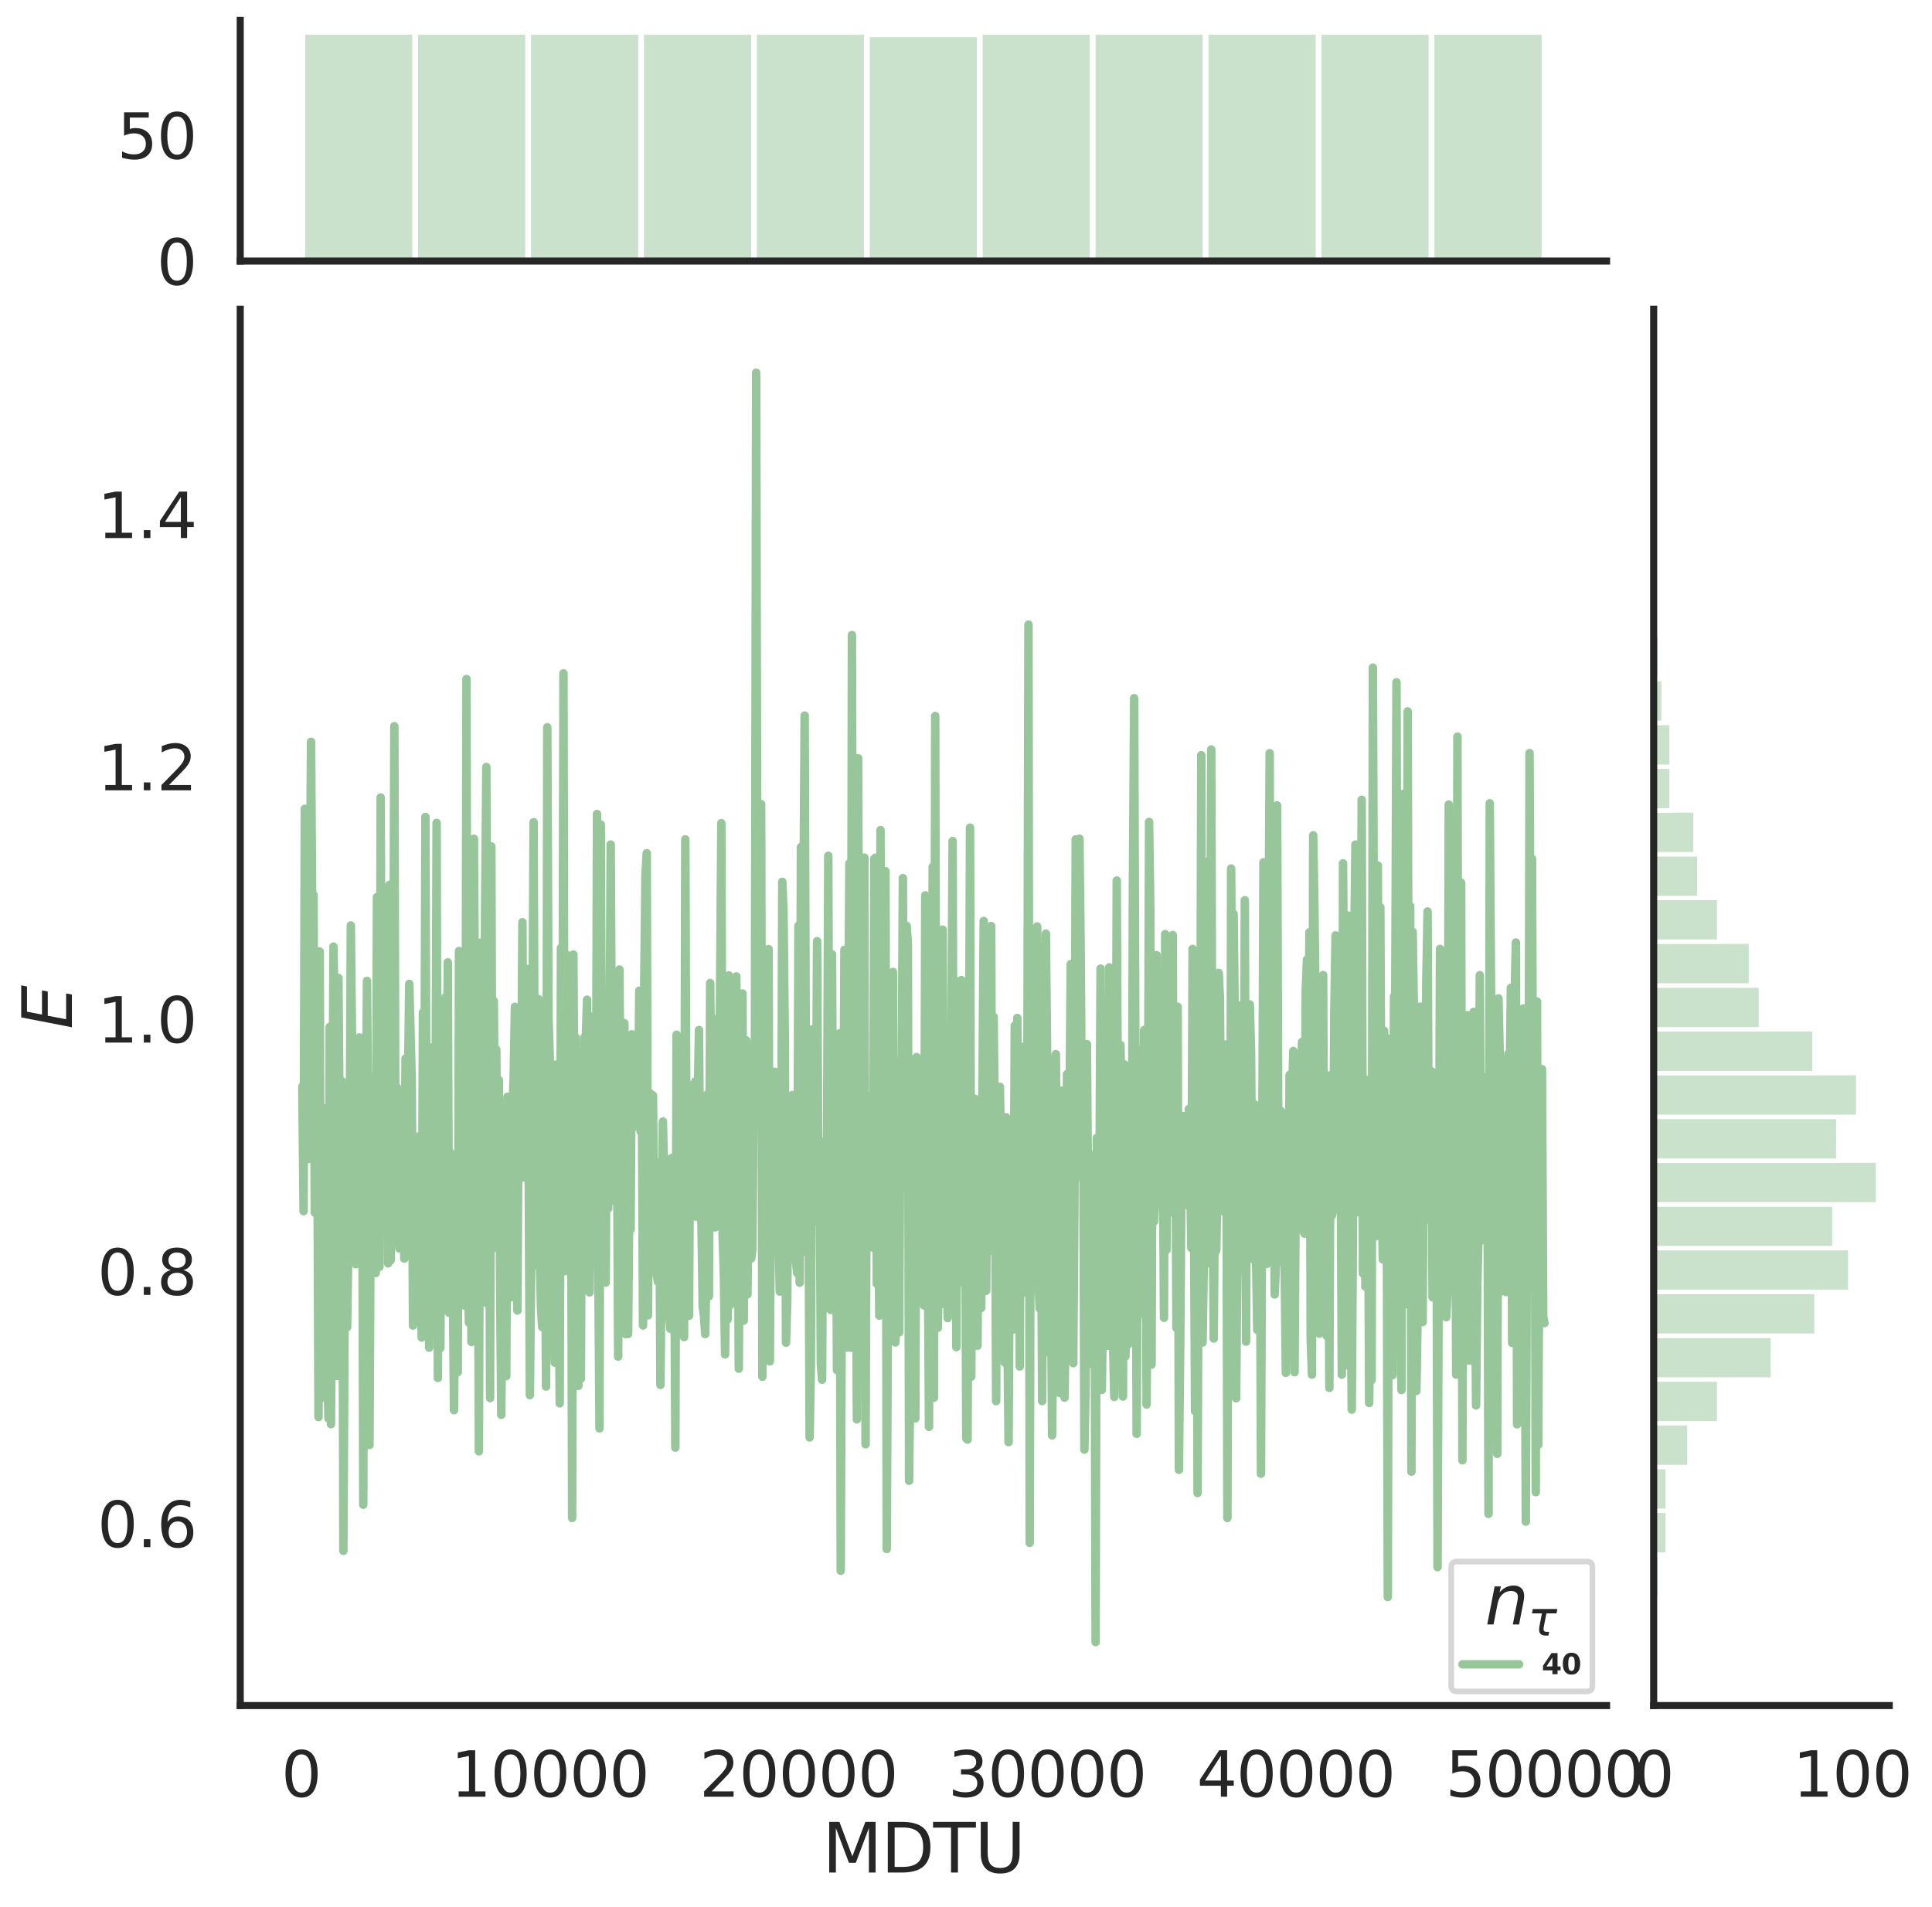 <?xml version="1.0" encoding="utf-8" standalone="no"?>
<!DOCTYPE svg PUBLIC "-//W3C//DTD SVG 1.1//EN"
  "http://www.w3.org/Graphics/SVG/1.1/DTD/svg11.dtd">
<svg height="674.159pt" version="1.1" viewBox="0 0 682.892 674.159" width="682.892pt" xmlns="http://www.w3.org/2000/svg" xmlns:xlink="http://www.w3.org/1999/xlink">
 <defs>
  <style type="text/css">*{stroke-linecap:butt;stroke-linejoin:round;}</style>
 </defs>
 <g id="figure_1">
  <g id="patch_1">
   <path d="M 0 674.159 
L 682.892 674.159 
L 682.892 0 
L 0 0 
z
" style="fill:#ffffff;"/>
  </g>
  <g id="axes_1">
   <g id="patch_2">
    <path d="M 84.914 602.94 
L 567.864 602.94 
L 567.864 109.327 
L 84.914 109.327 
z
" style="fill:none;"/>
   </g>
   <g id="matplotlib.axis_1">
    <g id="xtick_1">
     <g id="text_1">
      <!-- 0 -->
      <g style="fill:#262626;" transform="translate(99.428 635.157)scale(0.22 -0.22)">
       <defs>
        <path d="M 2034 4250 
Q 1547 4250 1301 3770 
Q 1056 3291 1056 2328 
Q 1056 1369 1301 889 
Q 1547 409 2034 409 
Q 2525 409 2770 889 
Q 3016 1369 3016 2328 
Q 3016 3291 2770 3770 
Q 2525 4250 2034 4250 
z
M 2034 4750 
Q 2819 4750 3233 4129 
Q 3647 3509 3647 2328 
Q 3647 1150 3233 529 
Q 2819 -91 2034 -91 
Q 1250 -91 836 529 
Q 422 1150 422 2328 
Q 422 3509 836 4129 
Q 1250 4750 2034 4750 
z
" id="DejaVuSans-30" transform="scale(0.016)"/>
       </defs>
       <use xlink:href="#DejaVuSans-30"/>
      </g>
     </g>
    </g>
    <g id="xtick_2">
     <g id="text_2">
      <!-- 10000 -->
      <g style="fill:#262626;" transform="translate(159.33 635.157)scale(0.22 -0.22)">
       <defs>
        <path d="M 794 531 
L 1825 531 
L 1825 4091 
L 703 3866 
L 703 4441 
L 1819 4666 
L 2450 4666 
L 2450 531 
L 3481 531 
L 3481 0 
L 794 0 
L 794 531 
z
" id="DejaVuSans-31" transform="scale(0.016)"/>
       </defs>
       <use xlink:href="#DejaVuSans-31"/>
       <use x="63.623" xlink:href="#DejaVuSans-30"/>
       <use x="127.246" xlink:href="#DejaVuSans-30"/>
       <use x="190.869" xlink:href="#DejaVuSans-30"/>
       <use x="254.492" xlink:href="#DejaVuSans-30"/>
      </g>
     </g>
    </g>
    <g id="xtick_3">
     <g id="text_3">
      <!-- 20000 -->
      <g style="fill:#262626;" transform="translate(247.227 635.157)scale(0.22 -0.22)">
       <defs>
        <path d="M 1228 531 
L 3431 531 
L 3431 0 
L 469 0 
L 469 531 
Q 828 903 1448 1529 
Q 2069 2156 2228 2338 
Q 2531 2678 2651 2914 
Q 2772 3150 2772 3378 
Q 2772 3750 2511 3984 
Q 2250 4219 1831 4219 
Q 1534 4219 1204 4116 
Q 875 4013 500 3803 
L 500 4441 
Q 881 4594 1212 4672 
Q 1544 4750 1819 4750 
Q 2544 4750 2975 4387 
Q 3406 4025 3406 3419 
Q 3406 3131 3298 2873 
Q 3191 2616 2906 2266 
Q 2828 2175 2409 1742 
Q 1991 1309 1228 531 
z
" id="DejaVuSans-32" transform="scale(0.016)"/>
       </defs>
       <use xlink:href="#DejaVuSans-32"/>
       <use x="63.623" xlink:href="#DejaVuSans-30"/>
       <use x="127.246" xlink:href="#DejaVuSans-30"/>
       <use x="190.869" xlink:href="#DejaVuSans-30"/>
       <use x="254.492" xlink:href="#DejaVuSans-30"/>
      </g>
     </g>
    </g>
    <g id="xtick_4">
     <g id="text_4">
      <!-- 30000 -->
      <g style="fill:#262626;" transform="translate(335.124 635.157)scale(0.22 -0.22)">
       <defs>
        <path d="M 2597 2516 
Q 3050 2419 3304 2112 
Q 3559 1806 3559 1356 
Q 3559 666 3084 287 
Q 2609 -91 1734 -91 
Q 1441 -91 1130 -33 
Q 819 25 488 141 
L 488 750 
Q 750 597 1062 519 
Q 1375 441 1716 441 
Q 2309 441 2620 675 
Q 2931 909 2931 1356 
Q 2931 1769 2642 2001 
Q 2353 2234 1838 2234 
L 1294 2234 
L 1294 2753 
L 1863 2753 
Q 2328 2753 2575 2939 
Q 2822 3125 2822 3475 
Q 2822 3834 2567 4026 
Q 2313 4219 1838 4219 
Q 1578 4219 1281 4162 
Q 984 4106 628 3988 
L 628 4550 
Q 988 4650 1302 4700 
Q 1616 4750 1894 4750 
Q 2613 4750 3031 4423 
Q 3450 4097 3450 3541 
Q 3450 3153 3228 2886 
Q 3006 2619 2597 2516 
z
" id="DejaVuSans-33" transform="scale(0.016)"/>
       </defs>
       <use xlink:href="#DejaVuSans-33"/>
       <use x="63.623" xlink:href="#DejaVuSans-30"/>
       <use x="127.246" xlink:href="#DejaVuSans-30"/>
       <use x="190.869" xlink:href="#DejaVuSans-30"/>
       <use x="254.492" xlink:href="#DejaVuSans-30"/>
      </g>
     </g>
    </g>
    <g id="xtick_5">
     <g id="text_5">
      <!-- 40000 -->
      <g style="fill:#262626;" transform="translate(423.021 635.157)scale(0.22 -0.22)">
       <defs>
        <path d="M 2419 4116 
L 825 1625 
L 2419 1625 
L 2419 4116 
z
M 2253 4666 
L 3047 4666 
L 3047 1625 
L 3713 1625 
L 3713 1100 
L 3047 1100 
L 3047 0 
L 2419 0 
L 2419 1100 
L 313 1100 
L 313 1709 
L 2253 4666 
z
" id="DejaVuSans-34" transform="scale(0.016)"/>
       </defs>
       <use xlink:href="#DejaVuSans-34"/>
       <use x="63.623" xlink:href="#DejaVuSans-30"/>
       <use x="127.246" xlink:href="#DejaVuSans-30"/>
       <use x="190.869" xlink:href="#DejaVuSans-30"/>
       <use x="254.492" xlink:href="#DejaVuSans-30"/>
      </g>
     </g>
    </g>
    <g id="xtick_6">
     <g id="text_6">
      <!-- 50000 -->
      <g style="fill:#262626;" transform="translate(510.918 635.157)scale(0.22 -0.22)">
       <defs>
        <path d="M 691 4666 
L 3169 4666 
L 3169 4134 
L 1269 4134 
L 1269 2991 
Q 1406 3038 1543 3061 
Q 1681 3084 1819 3084 
Q 2600 3084 3056 2656 
Q 3513 2228 3513 1497 
Q 3513 744 3044 326 
Q 2575 -91 1722 -91 
Q 1428 -91 1123 -41 
Q 819 9 494 109 
L 494 744 
Q 775 591 1075 516 
Q 1375 441 1709 441 
Q 2250 441 2565 725 
Q 2881 1009 2881 1497 
Q 2881 1984 2565 2268 
Q 2250 2553 1709 2553 
Q 1456 2553 1204 2497 
Q 953 2441 691 2322 
L 691 4666 
z
" id="DejaVuSans-35" transform="scale(0.016)"/>
       </defs>
       <use xlink:href="#DejaVuSans-35"/>
       <use x="63.623" xlink:href="#DejaVuSans-30"/>
       <use x="127.246" xlink:href="#DejaVuSans-30"/>
       <use x="190.869" xlink:href="#DejaVuSans-30"/>
       <use x="254.492" xlink:href="#DejaVuSans-30"/>
      </g>
     </g>
    </g>
    <g id="text_7">
     <!-- MDTU -->
     <g style="fill:#262626;" transform="translate(290.683 661.968)scale(0.24 -0.24)">
      <defs>
       <path d="M 628 4666 
L 1569 4666 
L 2759 1491 
L 3956 4666 
L 4897 4666 
L 4897 0 
L 4281 0 
L 4281 4097 
L 3078 897 
L 2444 897 
L 1241 4097 
L 1241 0 
L 628 0 
L 628 4666 
z
" id="DejaVuSans-4d" transform="scale(0.016)"/>
       <path d="M 1259 4147 
L 1259 519 
L 2022 519 
Q 2988 519 3436 956 
Q 3884 1394 3884 2338 
Q 3884 3275 3436 3711 
Q 2988 4147 2022 4147 
L 1259 4147 
z
M 628 4666 
L 1925 4666 
Q 3281 4666 3915 4102 
Q 4550 3538 4550 2338 
Q 4550 1131 3912 565 
Q 3275 0 1925 0 
L 628 0 
L 628 4666 
z
" id="DejaVuSans-44" transform="scale(0.016)"/>
       <path d="M -19 4666 
L 3928 4666 
L 3928 4134 
L 2272 4134 
L 2272 0 
L 1638 0 
L 1638 4134 
L -19 4134 
L -19 4666 
z
" id="DejaVuSans-54" transform="scale(0.016)"/>
       <path d="M 556 4666 
L 1191 4666 
L 1191 1831 
Q 1191 1081 1462 751 
Q 1734 422 2344 422 
Q 2950 422 3222 751 
Q 3494 1081 3494 1831 
L 3494 4666 
L 4128 4666 
L 4128 1753 
Q 4128 841 3676 375 
Q 3225 -91 2344 -91 
Q 1459 -91 1007 375 
Q 556 841 556 1753 
L 556 4666 
z
" id="DejaVuSans-55" transform="scale(0.016)"/>
      </defs>
      <use xlink:href="#DejaVuSans-4d"/>
      <use x="86.279" xlink:href="#DejaVuSans-44"/>
      <use x="163.281" xlink:href="#DejaVuSans-54"/>
      <use x="224.365" xlink:href="#DejaVuSans-55"/>
     </g>
    </g>
   </g>
   <g id="matplotlib.axis_2">
    <g id="ytick_1">
     <g id="text_8">
      <!-- 0.6 -->
      <g style="fill:#262626;" transform="translate(34.428 546.93)scale(0.22 -0.22)">
       <defs>
        <path d="M 684 794 
L 1344 794 
L 1344 0 
L 684 0 
L 684 794 
z
" id="DejaVuSans-2e" transform="scale(0.016)"/>
        <path d="M 2113 2584 
Q 1688 2584 1439 2293 
Q 1191 2003 1191 1497 
Q 1191 994 1439 701 
Q 1688 409 2113 409 
Q 2538 409 2786 701 
Q 3034 994 3034 1497 
Q 3034 2003 2786 2293 
Q 2538 2584 2113 2584 
z
M 3366 4563 
L 3366 3988 
Q 3128 4100 2886 4159 
Q 2644 4219 2406 4219 
Q 1781 4219 1451 3797 
Q 1122 3375 1075 2522 
Q 1259 2794 1537 2939 
Q 1816 3084 2150 3084 
Q 2853 3084 3261 2657 
Q 3669 2231 3669 1497 
Q 3669 778 3244 343 
Q 2819 -91 2113 -91 
Q 1303 -91 875 529 
Q 447 1150 447 2328 
Q 447 3434 972 4092 
Q 1497 4750 2381 4750 
Q 2619 4750 2861 4703 
Q 3103 4656 3366 4563 
z
" id="DejaVuSans-36" transform="scale(0.016)"/>
       </defs>
       <use xlink:href="#DejaVuSans-30"/>
       <use x="63.623" xlink:href="#DejaVuSans-2e"/>
       <use x="95.41" xlink:href="#DejaVuSans-36"/>
      </g>
     </g>
    </g>
    <g id="ytick_2">
     <g id="text_9">
      <!-- 0.8 -->
      <g style="fill:#262626;" transform="translate(34.428 457.749)scale(0.22 -0.22)">
       <defs>
        <path d="M 2034 2216 
Q 1584 2216 1326 1975 
Q 1069 1734 1069 1313 
Q 1069 891 1326 650 
Q 1584 409 2034 409 
Q 2484 409 2743 651 
Q 3003 894 3003 1313 
Q 3003 1734 2745 1975 
Q 2488 2216 2034 2216 
z
M 1403 2484 
Q 997 2584 770 2862 
Q 544 3141 544 3541 
Q 544 4100 942 4425 
Q 1341 4750 2034 4750 
Q 2731 4750 3128 4425 
Q 3525 4100 3525 3541 
Q 3525 3141 3298 2862 
Q 3072 2584 2669 2484 
Q 3125 2378 3379 2068 
Q 3634 1759 3634 1313 
Q 3634 634 3220 271 
Q 2806 -91 2034 -91 
Q 1263 -91 848 271 
Q 434 634 434 1313 
Q 434 1759 690 2068 
Q 947 2378 1403 2484 
z
M 1172 3481 
Q 1172 3119 1398 2916 
Q 1625 2713 2034 2713 
Q 2441 2713 2670 2916 
Q 2900 3119 2900 3481 
Q 2900 3844 2670 4047 
Q 2441 4250 2034 4250 
Q 1625 4250 1398 4047 
Q 1172 3844 1172 3481 
z
" id="DejaVuSans-38" transform="scale(0.016)"/>
       </defs>
       <use xlink:href="#DejaVuSans-30"/>
       <use x="63.623" xlink:href="#DejaVuSans-2e"/>
       <use x="95.41" xlink:href="#DejaVuSans-38"/>
      </g>
     </g>
    </g>
    <g id="ytick_3">
     <g id="text_10">
      <!-- 1.0 -->
      <g style="fill:#262626;" transform="translate(34.428 368.568)scale(0.22 -0.22)">
       <use xlink:href="#DejaVuSans-31"/>
       <use x="63.623" xlink:href="#DejaVuSans-2e"/>
       <use x="95.41" xlink:href="#DejaVuSans-30"/>
      </g>
     </g>
    </g>
    <g id="ytick_4">
     <g id="text_11">
      <!-- 1.2 -->
      <g style="fill:#262626;" transform="translate(34.428 279.387)scale(0.22 -0.22)">
       <use xlink:href="#DejaVuSans-31"/>
       <use x="63.623" xlink:href="#DejaVuSans-2e"/>
       <use x="95.41" xlink:href="#DejaVuSans-32"/>
      </g>
     </g>
    </g>
    <g id="ytick_5">
     <g id="text_12">
      <!-- 1.4 -->
      <g style="fill:#262626;" transform="translate(34.428 190.206)scale(0.22 -0.22)">
       <use xlink:href="#DejaVuSans-31"/>
       <use x="63.623" xlink:href="#DejaVuSans-2e"/>
       <use x="95.41" xlink:href="#DejaVuSans-34"/>
      </g>
     </g>
    </g>
    <g id="text_13">
     <!-- $E$ -->
     <g style="fill:#262626;" transform="translate(25.436 363.813)rotate(-90)scale(0.24 -0.24)">
      <defs>
       <path d="M 1081 4666 
L 4031 4666 
L 3928 4134 
L 1606 4134 
L 1338 2753 
L 3566 2753 
L 3463 2222 
L 1234 2222 
L 909 531 
L 3284 531 
L 3181 0 
L 172 0 
L 1081 4666 
z
" id="DejaVuSans-Oblique-45" transform="scale(0.016)"/>
      </defs>
      <use transform="translate(0 0.094)" xlink:href="#DejaVuSans-Oblique-45"/>
     </g>
    </g>
   </g>
   <g id="line2d_1">
    <path clip-path="url(#paf42a803f4)" d="M 106.867 384.112 
L 107.306 428.162 
L 107.746 285.925 
L 108.185 392.899 
L 108.625 329.6 
L 109.064 409.693 
L 109.504 324.338 
L 109.943 262.255 
L 110.382 326.366 
L 110.822 316.382 
L 111.261 428.672 
L 111.701 366.751 
L 112.14 391.99 
L 112.58 500.947 
L 113.019 336.377 
L 113.459 494.322 
L 113.898 422.559 
L 114.338 391.723 
L 114.777 391.968 
L 115.217 451.198 
L 116.096 501.395 
L 116.535 363.039 
L 116.975 503.462 
L 117.414 450.896 
L 117.854 334.644 
L 118.293 359.214 
L 119.172 486.372 
L 119.612 345.727 
L 120.051 398.6 
L 120.491 397.72 
L 120.93 382.247 
L 121.37 548.237 
L 121.809 463.652 
L 122.249 427.522 
L 122.688 469.223 
L 123.567 410.478 
L 124.007 327.175 
L 124.446 370.381 
L 124.885 435.406 
L 125.325 381.196 
L 125.764 446.893 
L 126.204 412.601 
L 126.643 414.092 
L 127.083 366.756 
L 127.522 433.413 
L 127.962 377.845 
L 128.401 531.947 
L 128.841 371.585 
L 129.28 404.669 
L 129.72 346.738 
L 130.159 406.123 
L 130.599 510.799 
L 131.038 421.469 
L 131.478 380.875 
L 131.917 408.592 
L 132.357 412.273 
L 132.796 450.058 
L 133.236 317.142 
L 133.675 421.846 
L 134.115 447.847 
L 134.554 281.924 
L 134.994 405.429 
L 135.433 430.715 
L 135.873 425.245 
L 136.752 326.875 
L 137.191 446.637 
L 137.631 312.836 
L 138.07 445.518 
L 138.51 365.309 
L 138.949 371.486 
L 139.388 256.724 
L 139.828 438.375 
L 140.267 384.405 
L 140.707 434.972 
L 141.146 441.344 
L 141.586 435.462 
L 142.025 386.171 
L 142.465 420.861 
L 142.904 444.919 
L 143.344 374.203 
L 143.783 439.098 
L 144.223 382.219 
L 144.662 347.818 
L 145.541 381.98 
L 145.981 468.603 
L 146.42 462.487 
L 146.86 415.716 
L 147.299 412.021 
L 147.739 401.826 
L 148.178 434.789 
L 148.618 439.382 
L 149.057 472.852 
L 149.497 357.914 
L 149.936 422.686 
L 150.376 288.81 
L 150.815 438.215 
L 151.255 420.132 
L 151.694 476.426 
L 152.573 370.271 
L 153.012 470.872 
L 153.452 423.64 
L 153.891 416.353 
L 154.331 290.919 
L 154.77 487.131 
L 155.21 361.998 
L 155.649 476.554 
L 156.089 396.248 
L 156.528 378.617 
L 156.968 379.73 
L 157.407 352.566 
L 157.847 411.405 
L 158.286 340.199 
L 158.726 464.085 
L 159.165 407.451 
L 159.605 447.847 
L 160.044 451.713 
L 160.484 498.521 
L 160.923 430.207 
L 161.363 446.185 
L 161.802 485.103 
L 162.242 336.21 
L 162.681 415.715 
L 163.121 379.119 
L 164 436.794 
L 164.439 461.624 
L 164.879 240.054 
L 165.318 452.749 
L 165.758 467.605 
L 166.197 323.485 
L 166.637 474.389 
L 167.515 296.528 
L 167.955 371.294 
L 168.834 398.85 
L 169.273 513.056 
L 169.713 373.488 
L 170.152 333.13 
L 170.592 414.153 
L 171.031 402.387 
L 171.471 320.623 
L 171.91 271.135 
L 172.35 460.99 
L 172.789 354.853 
L 173.229 494.235 
L 173.668 299.234 
L 174.108 441.344 
L 174.547 353.865 
L 174.987 409.467 
L 175.426 371.014 
L 175.866 434.319 
L 176.305 381.79 
L 176.745 451.367 
L 177.184 500.154 
L 177.624 445.15 
L 178.063 453.11 
L 178.503 402.699 
L 178.942 486.477 
L 179.382 387.724 
L 179.821 416.276 
L 180.261 429.695 
L 180.7 458.623 
L 181.139 391.961 
L 181.579 380.29 
L 182.018 355.928 
L 182.458 394.388 
L 182.897 463.292 
L 183.337 383.932 
L 183.776 360.057 
L 184.216 389.312 
L 184.655 326.025 
L 185.095 416.232 
L 185.534 398.825 
L 185.974 342.444 
L 186.413 394.67 
L 186.853 409.938 
L 187.292 493.181 
L 187.732 449.605 
L 188.611 290.663 
L 189.05 408.142 
L 189.49 445.304 
L 189.929 447.386 
L 190.369 353.213 
L 190.808 443.821 
L 191.248 463.348 
L 191.687 469.158 
L 192.127 433.555 
L 192.566 409.498 
L 193.006 490.162 
L 193.445 257.102 
L 193.885 359.69 
L 194.324 374.337 
L 194.764 434.993 
L 195.203 414.579 
L 195.642 442.333 
L 196.082 481.705 
L 196.521 376.34 
L 196.961 417.592 
L 197.4 434.372 
L 197.84 496.109 
L 198.279 335.123 
L 198.719 436.145 
L 199.158 238.039 
L 199.598 449.387 
L 200.037 378.883 
L 200.477 374.948 
L 200.916 337.761 
L 201.356 436.901 
L 201.795 388.326 
L 202.235 536.64 
L 202.674 337.445 
L 203.114 415.234 
L 203.553 366.807 
L 203.993 487.347 
L 204.432 489.92 
L 204.872 390.434 
L 205.311 487.388 
L 205.751 386.55 
L 206.19 403.159 
L 206.63 366.571 
L 207.069 366.906 
L 207.509 353.408 
L 207.948 423.753 
L 208.388 456.887 
L 209.266 359.402 
L 209.706 431.784 
L 210.145 433.026 
L 210.585 430.576 
L 211.024 287.76 
L 211.464 444.927 
L 211.903 504.939 
L 212.343 291.459 
L 212.782 397.539 
L 213.222 450.804 
L 213.661 438.364 
L 214.101 453.412 
L 214.54 366.768 
L 214.98 427.223 
L 215.419 380.343 
L 215.859 298.556 
L 216.298 385.954 
L 216.738 398.92 
L 217.177 424.651 
L 217.617 401.429 
L 218.056 393.579 
L 218.496 479.58 
L 218.935 342.749 
L 219.814 449.86 
L 220.254 418.047 
L 220.693 361.717 
L 221.133 471.634 
L 221.572 462.496 
L 222.012 471.581 
L 222.451 423.345 
L 222.891 434.662 
L 223.33 365.634 
L 223.769 384.538 
L 224.209 396.923 
L 224.648 398.168 
L 225.088 387.076 
L 225.527 394.87 
L 225.967 350.223 
L 226.406 399.892 
L 226.846 383.258 
L 227.285 468.587 
L 227.725 346.739 
L 228.164 308.962 
L 228.604 301.625 
L 229.043 464.992 
L 229.483 395.475 
L 229.922 386.589 
L 230.362 393.88 
L 230.801 387.244 
L 231.241 429.792 
L 231.68 427.14 
L 232.12 450.561 
L 232.559 453.119 
L 232.999 410.863 
L 233.438 489.599 
L 234.317 396.458 
L 234.757 415.993 
L 235.196 415.391 
L 235.636 430.119 
L 236.075 432.409 
L 236.515 464.766 
L 236.954 469.772 
L 237.393 409.385 
L 237.833 450.095 
L 238.272 424.468 
L 238.712 511.749 
L 239.151 365.8 
L 240.03 458.242 
L 240.47 402.92 
L 240.909 435.914 
L 241.349 377.192 
L 241.788 472.688 
L 242.228 296.735 
L 242.667 420.212 
L 243.107 400.044 
L 243.546 465.16 
L 243.986 383.706 
L 244.425 414.012 
L 244.865 416.894 
L 245.304 407.067 
L 245.744 382.297 
L 246.183 430.127 
L 246.623 389.529 
L 247.062 364.142 
L 247.502 422.962 
L 247.941 432.039 
L 248.381 461.915 
L 248.82 465.116 
L 249.26 471.612 
L 249.699 448.727 
L 250.139 386.751 
L 250.578 458.275 
L 251.018 347.505 
L 251.457 389.134 
L 251.896 419.91 
L 252.336 410.538 
L 252.775 433.894 
L 253.215 415.116 
L 253.654 360.056 
L 254.094 407.548 
L 254.973 291.011 
L 255.412 436.635 
L 255.852 450.071 
L 256.291 478.806 
L 256.731 442.292 
L 257.17 466.454 
L 257.61 344.83 
L 258.049 461.444 
L 258.489 444.904 
L 258.928 402.899 
L 259.368 348.999 
L 259.807 445.254 
L 260.247 345.171 
L 260.686 392.799 
L 261.126 483.859 
L 261.565 418.02 
L 262.005 434.623 
L 262.444 351.203 
L 262.884 466.883 
L 263.323 401.181 
L 263.763 367.772 
L 264.202 457.591 
L 264.642 410.115 
L 265.081 436.741 
L 265.52 444.939 
L 265.96 441.719 
L 266.399 383.529 
L 266.839 366.794 
L 267.278 131.764 
L 267.718 340.076 
L 268.157 289.113 
L 268.597 361.29 
L 269.036 284.259 
L 269.476 486.686 
L 269.915 409.931 
L 270.355 448.091 
L 270.794 439.126 
L 271.234 425.748 
L 271.673 335.518 
L 272.113 481.276 
L 272.552 411.903 
L 272.992 409.858 
L 273.431 418.727 
L 273.871 378.894 
L 274.31 410.555 
L 274.75 430.821 
L 275.189 436.461 
L 275.629 456.585 
L 276.068 436.016 
L 276.508 311.741 
L 276.947 322.211 
L 277.387 366.239 
L 277.826 474.65 
L 278.266 460.053 
L 278.705 391.427 
L 279.145 407.378 
L 279.584 414.618 
L 280.023 387.119 
L 280.463 430.82 
L 280.902 394.296 
L 281.342 445.799 
L 281.781 450.04 
L 282.221 327.287 
L 282.66 453.459 
L 283.1 299.462 
L 283.539 392.205 
L 284.418 252.966 
L 284.858 386.674 
L 285.297 442.934 
L 285.737 409.278 
L 286.176 508.163 
L 286.616 482.028 
L 287.055 363.919 
L 287.495 431.944 
L 287.934 373.456 
L 288.374 411.37 
L 288.813 332.71 
L 289.253 415.877 
L 289.692 403.191 
L 290.132 482.16 
L 290.571 487.737 
L 291.011 408.705 
L 291.45 451.654 
L 291.89 455.948 
L 292.329 406.883 
L 292.769 302.529 
L 293.208 444.545 
L 293.647 463.106 
L 294.087 337.371 
L 294.526 444.77 
L 294.966 369.024 
L 295.405 394.858 
L 295.845 484.364 
L 296.284 466.406 
L 296.724 365.295 
L 297.163 555.275 
L 297.603 442.617 
L 298.042 418.619 
L 298.482 335.773 
L 298.921 463.475 
L 299.361 476.399 
L 299.8 366.397 
L 300.24 305.178 
L 300.679 476.437 
L 301.119 224.493 
L 301.558 423.479 
L 301.998 460.275 
L 302.437 405.054 
L 302.877 501.77 
L 303.316 268.054 
L 303.756 401.479 
L 304.195 369.088 
L 304.635 374.12 
L 305.074 422.643 
L 305.514 303.174 
L 305.953 510.567 
L 306.393 387.437 
L 306.832 394.964 
L 307.272 439.918 
L 307.711 421.97 
L 308.15 440.124 
L 308.59 441.074 
L 309.029 303.606 
L 309.469 303.2 
L 309.908 453.822 
L 310.348 397.154 
L 310.787 465.094 
L 311.227 293.451 
L 311.666 453.643 
L 312.106 334.183 
L 312.545 318.237 
L 312.985 307.977 
L 313.424 547.593 
L 313.864 458.861 
L 314.303 472.361 
L 314.743 472.089 
L 315.182 423.98 
L 315.622 343.609 
L 316.061 470.891 
L 316.501 474.552 
L 316.94 435.137 
L 317.38 375.172 
L 317.819 471.029 
L 318.259 384.025 
L 318.698 388.044 
L 319.138 310.43 
L 319.577 420.304 
L 320.017 343.739 
L 320.456 327.302 
L 320.896 333.656 
L 321.335 523.476 
L 321.775 483.096 
L 322.214 473.692 
L 322.653 471.311 
L 323.093 392.996 
L 323.532 501.41 
L 323.972 373.701 
L 324.411 404.983 
L 324.851 379.635 
L 325.29 396.215 
L 325.73 423.07 
L 326.169 391.118 
L 326.609 461.474 
L 327.048 316.536 
L 327.488 440.601 
L 327.927 434.876 
L 328.367 504.422 
L 328.806 366.292 
L 329.246 387.186 
L 329.685 306.416 
L 330.125 494.068 
L 330.564 253.11 
L 331.004 447.397 
L 331.443 469.432 
L 331.883 451.792 
L 332.322 416.683 
L 332.762 410.755 
L 333.201 328.651 
L 333.641 460.915 
L 334.08 398.586 
L 334.52 419.356 
L 334.959 465.935 
L 335.399 448.081 
L 336.277 368.872 
L 336.717 297.32 
L 337.156 454.442 
L 337.596 346.764 
L 338.035 476.239 
L 338.475 383.279 
L 338.914 453.497 
L 339.354 429.735 
L 339.793 346.452 
L 340.233 396.59 
L 340.672 391.781 
L 341.112 400.967 
L 341.551 508.533 
L 341.991 508.914 
L 342.87 292.588 
L 343.309 486.661 
L 343.749 407.058 
L 344.188 412.311 
L 344.628 388.427 
L 345.067 461.843 
L 345.507 475.731 
L 345.946 412.776 
L 346.386 407.709 
L 346.825 462.395 
L 347.265 383.027 
L 347.704 325.569 
L 348.144 348.096 
L 348.583 456.297 
L 349.462 330.76 
L 349.902 407.6 
L 350.341 327.357 
L 350.78 442.127 
L 351.22 359.499 
L 351.659 401.917 
L 352.099 495.327 
L 352.538 389.926 
L 352.978 395.816 
L 353.417 384.206 
L 353.857 408.181 
L 354.296 420.608 
L 355.175 481.708 
L 355.615 394.979 
L 356.054 467.353 
L 356.494 509.826 
L 356.933 433.647 
L 357.373 412.249 
L 357.812 470.101 
L 358.252 449.239 
L 358.691 362.584 
L 359.131 410.727 
L 359.57 359.877 
L 360.449 483.067 
L 360.889 370.002 
L 361.328 422.353 
L 361.768 384.68 
L 362.207 456.869 
L 362.647 383.44 
L 363.086 402.599 
L 363.526 220.817 
L 363.965 545.425 
L 364.404 372.016 
L 364.844 337.48 
L 365.283 359.615 
L 365.723 432.776 
L 366.162 447.138 
L 366.602 327.514 
L 367.041 452.51 
L 367.481 462.53 
L 367.92 414.157 
L 368.36 495.299 
L 368.799 417.465 
L 369.239 363.356 
L 369.678 330.052 
L 370.118 373.61 
L 370.557 441.36 
L 370.997 478.263 
L 371.436 444.167 
L 371.876 507.435 
L 372.315 464.677 
L 372.755 378.782 
L 373.194 372.659 
L 373.634 422.323 
L 374.073 451.727 
L 374.513 492.46 
L 374.952 385.545 
L 375.392 471.921 
L 375.831 440.189 
L 376.271 494.085 
L 376.71 463.598 
L 377.15 379.704 
L 377.589 434.906 
L 378.029 393.8 
L 378.468 340.812 
L 378.907 469.796 
L 379.347 481.891 
L 379.786 424.378 
L 380.226 296.726 
L 380.665 416.176 
L 381.105 371.405 
L 381.544 296.484 
L 381.984 337.246 
L 382.423 399.22 
L 382.863 389.385 
L 383.302 512.46 
L 383.742 488.524 
L 384.181 369.125 
L 384.621 430.022 
L 385.06 426.14 
L 385.5 470.53 
L 385.939 466.797 
L 386.379 482.594 
L 386.818 408.278 
L 387.258 580.503 
L 387.697 402.281 
L 388.137 435.821 
L 388.576 424.683 
L 389.016 342.418 
L 389.455 491.348 
L 389.895 459.606 
L 390.334 438.452 
L 390.774 382.735 
L 391.213 405.669 
L 391.653 475.724 
L 392.092 341.985 
L 392.531 419.365 
L 392.971 361.681 
L 393.41 473.507 
L 393.85 493.834 
L 394.289 442.183 
L 394.729 311.273 
L 395.168 408.432 
L 395.608 425.739 
L 396.047 369.41 
L 396.487 398.279 
L 396.926 493.699 
L 397.366 376.233 
L 397.805 479.498 
L 398.245 445.848 
L 398.684 475.371 
L 399.124 433.579 
L 399.563 469.457 
L 400.003 442.491 
L 400.442 314.005 
L 400.882 246.818 
L 401.761 506.873 
L 402.2 410.587 
L 402.64 437.552 
L 403.079 371.095 
L 403.958 464.648 
L 404.398 364.153 
L 404.837 381.931 
L 405.277 496.499 
L 405.716 416.935 
L 406.156 290.559 
L 406.595 321.449 
L 407.034 482.39 
L 407.474 356.885 
L 407.913 431.831 
L 408.353 422.901 
L 408.792 337.643 
L 409.232 422.018 
L 409.671 389.41 
L 410.111 413.114 
L 410.55 343.758 
L 410.99 397.919 
L 411.429 465.856 
L 411.869 330.24 
L 412.308 441.886 
L 412.748 373.357 
L 413.187 387.571 
L 413.627 420.581 
L 414.066 342.868 
L 414.506 330.553 
L 414.945 428.895 
L 415.385 371.976 
L 415.824 469.433 
L 416.264 355.92 
L 416.703 519.598 
L 417.143 477.154 
L 417.582 419.441 
L 418.022 394.538 
L 418.461 412.997 
L 418.901 424.671 
L 419.34 425.963 
L 419.78 401.968 
L 420.219 392.028 
L 420.658 413.351 
L 421.098 441.179 
L 421.537 335.45 
L 422.416 498.822 
L 422.856 366.378 
L 423.295 527.806 
L 423.735 421.156 
L 424.174 415.119 
L 424.614 266.981 
L 425.053 474.571 
L 425.493 447.211 
L 425.932 410.085 
L 426.372 304.669 
L 426.811 446.623 
L 427.251 401.774 
L 427.69 370.126 
L 428.13 264.96 
L 428.569 413.425 
L 429.009 473.175 
L 429.448 415.949 
L 429.888 442.094 
L 430.327 420.405 
L 430.767 343.937 
L 431.206 353.047 
L 431.646 415.996 
L 432.085 377.432 
L 432.525 392.892 
L 432.964 428.663 
L 433.404 369.239 
L 433.843 536.645 
L 434.283 381.154 
L 434.722 487.449 
L 435.161 307.036 
L 435.601 380.563 
L 436.04 323.08 
L 436.48 363.446 
L 436.919 494.315 
L 437.359 445.56 
L 437.798 355.464 
L 438.238 440.161 
L 438.677 394.63 
L 439.117 380.636 
L 439.556 449.076 
L 439.996 318.251 
L 440.435 474.288 
L 440.875 357.452 
L 441.314 389.899 
L 441.754 355.073 
L 442.193 371.046 
L 442.633 430.975 
L 443.072 445.215 
L 443.512 390.431 
L 443.951 442.896 
L 444.391 470.143 
L 444.83 457.099 
L 445.27 405.706 
L 445.709 520.985 
L 446.588 304.832 
L 447.028 355.893 
L 447.467 437.829 
L 447.907 446.769 
L 448.346 341.727 
L 448.786 266.249 
L 449.225 425.134 
L 449.664 442.292 
L 450.104 363.901 
L 450.543 457.61 
L 450.983 447.53 
L 451.422 284.743 
L 451.862 413.632 
L 452.301 446.073 
L 452.741 392.711 
L 453.18 417.697 
L 453.62 418.017 
L 454.059 445.488 
L 454.499 485.311 
L 454.938 444.13 
L 455.378 455.646 
L 455.817 379.976 
L 456.257 441.989 
L 456.696 390.24 
L 457.136 371.533 
L 457.575 485.102 
L 458.015 414.926 
L 458.454 415.134 
L 458.894 434.678 
L 459.333 423.323 
L 460.212 368.357 
L 460.652 385.821 
L 461.091 436.094 
L 461.531 350.377 
L 461.97 339.242 
L 462.41 373.697 
L 462.849 329.558 
L 463.288 473.841 
L 463.728 485.96 
L 464.167 295.288 
L 464.607 320.94 
L 465.046 362.944 
L 465.486 448.853 
L 465.925 393.658 
L 466.365 471.457 
L 466.804 423.816 
L 467.244 398.768 
L 467.683 344.685 
L 468.123 464.518 
L 468.562 455.643 
L 469.002 472.297 
L 469.441 401.115 
L 469.881 490.652 
L 470.32 380.07 
L 470.76 429.783 
L 471.199 427.489 
L 471.639 357.119 
L 472.078 330.665 
L 472.518 408.608 
L 472.957 364.258 
L 473.397 414.393 
L 473.836 397.928 
L 474.276 485.967 
L 474.715 305.208 
L 476.034 482.652 
L 476.473 323.678 
L 476.913 472.17 
L 477.352 443.63 
L 477.791 498.329 
L 478.231 431.437 
L 478.67 336.396 
L 479.11 298.567 
L 479.549 366.088 
L 479.989 405.962 
L 480.428 428.574 
L 480.868 402.149 
L 481.307 282.743 
L 481.747 450.16 
L 482.186 381.29 
L 482.626 454.848 
L 483.505 393.902 
L 483.944 495.994 
L 484.384 460.799 
L 484.823 487.868 
L 485.263 236.005 
L 485.702 356.036 
L 486.142 437.11 
L 486.581 383.975 
L 487.021 305.975 
L 487.46 431.334 
L 487.9 320.738 
L 488.339 421.583 
L 488.779 445.243 
L 489.218 364.37 
L 489.658 386.397 
L 490.097 397.156 
L 490.537 564.573 
L 490.976 367.202 
L 491.415 407.624 
L 491.855 422.111 
L 492.294 486.106 
L 492.734 352.256 
L 493.173 352.556 
L 493.613 241.204 
L 494.052 442.044 
L 494.492 359.279 
L 494.931 382.78 
L 495.371 491.387 
L 495.81 280.662 
L 496.25 461.311 
L 496.689 443.208 
L 497.129 409.18 
L 497.568 251.477 
L 498.008 424.356 
L 498.447 320.334 
L 498.887 520.251 
L 499.326 329.427 
L 499.766 357.803 
L 500.645 491.713 
L 501.084 464.185 
L 501.524 464.695 
L 501.963 355.869 
L 502.403 425.436 
L 502.842 467.379 
L 503.282 400.066 
L 503.721 400.646 
L 504.161 345.93 
L 504.6 322.219 
L 505.04 420.213 
L 505.479 431.347 
L 505.918 378.646 
L 506.358 458.61 
L 506.797 400.921 
L 507.676 388.365 
L 508.116 553.984 
L 508.995 335.444 
L 509.434 394.115 
L 509.874 401.885 
L 510.313 440.177 
L 510.753 392.465 
L 511.192 465.666 
L 511.632 456.97 
L 512.071 284.409 
L 512.511 378.536 
L 512.95 343.328 
L 513.39 433.62 
L 513.829 360.976 
L 514.269 360.738 
L 514.708 485.947 
L 515.148 260.408 
L 515.587 479.53 
L 516.027 453.166 
L 516.466 312.066 
L 516.906 516.253 
L 517.345 368.88 
L 518.224 423.506 
L 518.664 358.892 
L 519.103 480.951 
L 519.542 442.086 
L 519.982 474.565 
L 520.421 481.13 
L 520.861 357.721 
L 521.3 442.244 
L 521.74 496.833 
L 522.179 453.888 
L 522.619 436.306 
L 523.058 344.723 
L 523.498 429.861 
L 523.937 438.41 
L 524.377 391.225 
L 524.816 387.572 
L 525.256 430.492 
L 525.695 380.572 
L 526.135 535.159 
L 526.574 283.965 
L 527.453 412.645 
L 527.893 411.662 
L 528.332 372.302 
L 528.772 467.874 
L 529.211 513.948 
L 529.651 352.932 
L 530.09 372.57 
L 530.53 456.54 
L 531.409 402.995 
L 531.848 408.457 
L 532.288 456.768 
L 532.727 378.581 
L 533.167 372.501 
L 533.606 382.734 
L 534.045 349.227 
L 534.485 474.749 
L 534.924 366.66 
L 535.364 353.465 
L 535.803 333.188 
L 536.243 503.513 
L 536.682 468.945 
L 537.122 358.458 
L 537.561 387.247 
L 538.001 394.553 
L 538.44 356.519 
L 538.88 427.922 
L 539.319 537.903 
L 539.759 422.545 
L 540.198 456.15 
L 540.638 266.225 
L 541.077 368.371 
L 541.517 303.588 
L 541.956 434.323 
L 542.396 365.968 
L 542.835 527.494 
L 543.275 354.039 
L 543.714 510.78 
L 544.154 418.708 
L 544.593 385.999 
L 545.033 377.966 
L 545.472 465.449 
L 545.912 467.739 
L 545.912 467.739 
" style="fill:none;stroke:#96c69a;stroke-linecap:round;stroke-width:3;"/>
   </g>
   <g id="line2d_2"/>
   <g id="patch_3">
    <path d="M 84.914 602.94 
L 84.914 109.327 
" style="fill:none;stroke:#262626;stroke-linecap:square;stroke-linejoin:miter;stroke-width:2.5;"/>
   </g>
   <g id="patch_4">
    <path d="M 84.914 602.94 
L 567.864 602.94 
" style="fill:none;stroke:#262626;stroke-linecap:square;stroke-linejoin:miter;stroke-width:2.5;"/>
   </g>
   <g id="legend_1">
    <g id="patch_5">
     <path d="M 514.948 597.94 
L 560.864 597.94 
Q 562.864 597.94 562.864 595.94 
L 562.864 554.034 
Q 562.864 552.034 560.864 552.034 
L 514.948 552.034 
Q 512.948 552.034 512.948 554.034 
L 512.948 595.94 
Q 512.948 597.94 514.948 597.94 
z
" style="fill:#ffffff;opacity:0.8;stroke:#cccccc;stroke-linejoin:miter;stroke-width:2;"/>
    </g>
    <g id="text_14">
     <!-- $n_\tau$ -->
     <g style="fill:#262626;" transform="translate(524.826 574.271)scale(0.24 -0.24)">
      <defs>
       <path d="M 3566 2113 
L 3156 0 
L 2578 0 
L 2988 2091 
Q 3016 2238 3031 2350 
Q 3047 2463 3047 2528 
Q 3047 2791 2881 2937 
Q 2716 3084 2419 3084 
Q 1956 3084 1622 2776 
Q 1288 2469 1184 1941 
L 800 0 
L 225 0 
L 903 3500 
L 1478 3500 
L 1363 2950 
Q 1603 3253 1940 3418 
Q 2278 3584 2650 3584 
Q 3113 3584 3367 3334 
Q 3622 3084 3622 2631 
Q 3622 2519 3608 2391 
Q 3594 2263 3566 2113 
z
" id="DejaVuSans-Oblique-6e" transform="scale(0.016)"/>
       <path d="M 2103 638 
Q 2188 488 2525 488 
L 2800 488 
L 2706 0 
L 2363 0 
Q 1800 0 1600 300 
Q 1403 606 1534 1269 
L 1856 2925 
L 541 2925 
L 653 3500 
L 3881 3500 
L 3769 2925 
L 2444 2925 
L 2113 1234 
Q 2025 781 2103 638 
z
" id="DejaVuSans-Oblique-3c4" transform="scale(0.016)"/>
      </defs>
      <use xlink:href="#DejaVuSans-Oblique-6e"/>
      <use transform="translate(63.379 -16.406)scale(0.7)" xlink:href="#DejaVuSans-Oblique-3c4"/>
     </g>
    </g>
    <g id="line2d_3">
     <path d="M 516.948 588.36 
L 536.948 588.36 
" style="fill:none;stroke:#96c69a;stroke-linecap:round;stroke-width:3;"/>
    </g>
    <g id="line2d_4"/>
    <g id="text_15">
     <!-- 40 -->
     <g style="fill:#262626;" transform="translate(544.948 591.86)scale(0.1 -0.1)">
      <defs>
       <path d="M 2356 3675 
L 1038 1722 
L 2356 1722 
L 2356 3675 
z
M 2156 4666 
L 3494 4666 
L 3494 1722 
L 4159 1722 
L 4159 850 
L 3494 850 
L 3494 0 
L 2356 0 
L 2356 850 
L 288 850 
L 288 1881 
L 2156 4666 
z
" id="DejaVuSans-Bold-34" transform="scale(0.016)"/>
       <path d="M 2944 2338 
Q 2944 3213 2780 3570 
Q 2616 3928 2228 3928 
Q 1841 3928 1675 3570 
Q 1509 3213 1509 2338 
Q 1509 1453 1675 1090 
Q 1841 728 2228 728 
Q 2613 728 2778 1090 
Q 2944 1453 2944 2338 
z
M 4147 2328 
Q 4147 1169 3647 539 
Q 3147 -91 2228 -91 
Q 1306 -91 806 539 
Q 306 1169 306 2328 
Q 306 3491 806 4120 
Q 1306 4750 2228 4750 
Q 3147 4750 3647 4120 
Q 4147 3491 4147 2328 
z
" id="DejaVuSans-Bold-30" transform="scale(0.016)"/>
      </defs>
      <use xlink:href="#DejaVuSans-Bold-34"/>
      <use x="69.58" xlink:href="#DejaVuSans-Bold-30"/>
     </g>
    </g>
   </g>
  </g>
  <g id="axes_2">
   <g id="patch_6">
    <path d="M 84.914 92.306 
L 567.864 92.306 
L 567.864 7.2 
L 84.914 7.2 
z
" style="fill:none;"/>
   </g>
   <g id="matplotlib.axis_3">
    <g id="xtick_7"/>
    <g id="xtick_8"/>
    <g id="xtick_9"/>
    <g id="xtick_10"/>
    <g id="xtick_11"/>
    <g id="xtick_12"/>
   </g>
   <g id="matplotlib.axis_4">
    <g id="ytick_6">
     <g id="text_16">
      <!-- 0 -->
      <g style="fill:#262626;" transform="translate(55.417 100.664)scale(0.22 -0.22)">
       <use xlink:href="#DejaVuSans-30"/>
      </g>
     </g>
    </g>
    <g id="ytick_7">
     <g id="text_17">
      <!-- 50 -->
      <g style="fill:#262626;" transform="translate(41.419 56.129)scale(0.22 -0.22)">
       <use xlink:href="#DejaVuSans-35"/>
       <use x="63.623" xlink:href="#DejaVuSans-30"/>
      </g>
     </g>
    </g>
   </g>
   <g id="patch_7">
    <path clip-path="url(#pf9fb115930)" d="M 106.867 92.306 
L 146.78 92.306 
L 146.78 11.253 
L 106.867 11.253 
z
" style="fill:#96c69a;fill-opacity:0.5;stroke:#ffffff;stroke-linejoin:miter;stroke-width:2;"/>
   </g>
   <g id="patch_8">
    <path clip-path="url(#pf9fb115930)" d="M 146.78 92.306 
L 186.693 92.306 
L 186.693 11.253 
L 146.78 11.253 
z
" style="fill:#96c69a;fill-opacity:0.5;stroke:#ffffff;stroke-linejoin:miter;stroke-width:2;"/>
   </g>
   <g id="patch_9">
    <path clip-path="url(#pf9fb115930)" d="M 186.693 92.306 
L 226.606 92.306 
L 226.606 11.253 
L 186.693 11.253 
z
" style="fill:#96c69a;fill-opacity:0.5;stroke:#ffffff;stroke-linejoin:miter;stroke-width:2;"/>
   </g>
   <g id="patch_10">
    <path clip-path="url(#pf9fb115930)" d="M 226.606 92.306 
L 266.519 92.306 
L 266.519 11.253 
L 226.606 11.253 
z
" style="fill:#96c69a;fill-opacity:0.5;stroke:#ffffff;stroke-linejoin:miter;stroke-width:2;"/>
   </g>
   <g id="patch_11">
    <path clip-path="url(#pf9fb115930)" d="M 266.519 92.306 
L 306.433 92.306 
L 306.433 11.253 
L 266.519 11.253 
z
" style="fill:#96c69a;fill-opacity:0.5;stroke:#ffffff;stroke-linejoin:miter;stroke-width:2;"/>
   </g>
   <g id="patch_12">
    <path clip-path="url(#pf9fb115930)" d="M 306.433 92.306 
L 346.346 92.306 
L 346.346 12.143 
L 306.433 12.143 
z
" style="fill:#96c69a;fill-opacity:0.5;stroke:#ffffff;stroke-linejoin:miter;stroke-width:2;"/>
   </g>
   <g id="patch_13">
    <path clip-path="url(#pf9fb115930)" d="M 346.346 92.306 
L 386.259 92.306 
L 386.259 11.253 
L 346.346 11.253 
z
" style="fill:#96c69a;fill-opacity:0.5;stroke:#ffffff;stroke-linejoin:miter;stroke-width:2;"/>
   </g>
   <g id="patch_14">
    <path clip-path="url(#pf9fb115930)" d="M 386.259 92.306 
L 426.172 92.306 
L 426.172 11.253 
L 386.259 11.253 
z
" style="fill:#96c69a;fill-opacity:0.5;stroke:#ffffff;stroke-linejoin:miter;stroke-width:2;"/>
   </g>
   <g id="patch_15">
    <path clip-path="url(#pf9fb115930)" d="M 426.172 92.306 
L 466.085 92.306 
L 466.085 11.253 
L 426.172 11.253 
z
" style="fill:#96c69a;fill-opacity:0.5;stroke:#ffffff;stroke-linejoin:miter;stroke-width:2;"/>
   </g>
   <g id="patch_16">
    <path clip-path="url(#pf9fb115930)" d="M 466.085 92.306 
L 505.998 92.306 
L 505.998 11.253 
L 466.085 11.253 
z
" style="fill:#96c69a;fill-opacity:0.5;stroke:#ffffff;stroke-linejoin:miter;stroke-width:2;"/>
   </g>
   <g id="patch_17">
    <path clip-path="url(#pf9fb115930)" d="M 505.998 92.306 
L 545.912 92.306 
L 545.912 11.253 
L 505.998 11.253 
z
" style="fill:#96c69a;fill-opacity:0.5;stroke:#ffffff;stroke-linejoin:miter;stroke-width:2;"/>
   </g>
   <g id="patch_18">
    <path d="M 84.914 92.306 
L 84.914 7.2 
" style="fill:none;stroke:#262626;stroke-linecap:square;stroke-linejoin:miter;stroke-width:2.5;"/>
   </g>
   <g id="patch_19">
    <path d="M 84.914 92.306 
L 567.864 92.306 
" style="fill:none;stroke:#262626;stroke-linecap:square;stroke-linejoin:miter;stroke-width:2.5;"/>
   </g>
  </g>
  <g id="axes_3">
   <g id="patch_20">
    <path d="M 584.517 602.94 
L 667.784 602.94 
L 667.784 109.327 
L 584.517 109.327 
z
" style="fill:none;"/>
   </g>
   <g id="matplotlib.axis_5">
    <g id="xtick_13">
     <g id="text_18">
      <!-- 0 -->
      <g style="fill:#262626;" transform="translate(577.518 635.157)scale(0.22 -0.22)">
       <use xlink:href="#DejaVuSans-30"/>
      </g>
     </g>
    </g>
    <g id="xtick_14">
     <g id="text_19">
      <!-- 100 -->
      <g style="fill:#262626;" transform="translate(633.7 635.157)scale(0.22 -0.22)">
       <use xlink:href="#DejaVuSans-31"/>
       <use x="63.623" xlink:href="#DejaVuSans-30"/>
       <use x="127.246" xlink:href="#DejaVuSans-30"/>
      </g>
     </g>
    </g>
   </g>
   <g id="matplotlib.axis_6">
    <g id="ytick_8"/>
    <g id="ytick_9"/>
    <g id="ytick_10"/>
    <g id="ytick_11"/>
    <g id="ytick_12"/>
   </g>
   <g id="patch_21">
    <path clip-path="url(#pb1d3ff3503)" d="M 584.517 580.503 
L 585.219 580.503 
L 585.219 565.029 
L 584.517 565.029 
z
" style="fill:#96c69a;fill-opacity:0.5;stroke:#ffffff;stroke-linejoin:miter;stroke-width:1.547;"/>
   </g>
   <g id="patch_22">
    <path clip-path="url(#pb1d3ff3503)" d="M 584.517 565.029 
L 586.623 565.029 
L 586.623 549.556 
L 584.517 549.556 
z
" style="fill:#96c69a;fill-opacity:0.5;stroke:#ffffff;stroke-linejoin:miter;stroke-width:1.547;"/>
   </g>
   <g id="patch_23">
    <path clip-path="url(#pb1d3ff3503)" d="M 584.517 549.556 
L 589.43 549.556 
L 589.43 534.082 
L 584.517 534.082 
z
" style="fill:#96c69a;fill-opacity:0.5;stroke:#ffffff;stroke-linejoin:miter;stroke-width:1.547;"/>
   </g>
   <g id="patch_24">
    <path clip-path="url(#pb1d3ff3503)" d="M 584.517 534.082 
L 589.43 534.082 
L 589.43 518.608 
L 584.517 518.608 
z
" style="fill:#96c69a;fill-opacity:0.5;stroke:#ffffff;stroke-linejoin:miter;stroke-width:1.547;"/>
   </g>
   <g id="patch_25">
    <path clip-path="url(#pb1d3ff3503)" d="M 584.517 518.608 
L 597.149 518.608 
L 597.149 503.134 
L 584.517 503.134 
z
" style="fill:#96c69a;fill-opacity:0.5;stroke:#ffffff;stroke-linejoin:miter;stroke-width:1.547;"/>
   </g>
   <g id="patch_26">
    <path clip-path="url(#pb1d3ff3503)" d="M 584.517 503.134 
L 607.676 503.134 
L 607.676 487.66 
L 584.517 487.66 
z
" style="fill:#96c69a;fill-opacity:0.5;stroke:#ffffff;stroke-linejoin:miter;stroke-width:1.547;"/>
   </g>
   <g id="patch_27">
    <path clip-path="url(#pb1d3ff3503)" d="M 584.517 487.66 
L 626.625 487.66 
L 626.625 472.187 
L 584.517 472.187 
z
" style="fill:#96c69a;fill-opacity:0.5;stroke:#ffffff;stroke-linejoin:miter;stroke-width:1.547;"/>
   </g>
   <g id="patch_28">
    <path clip-path="url(#pb1d3ff3503)" d="M 584.517 472.187 
L 642.064 472.187 
L 642.064 456.713 
L 584.517 456.713 
z
" style="fill:#96c69a;fill-opacity:0.5;stroke:#ffffff;stroke-linejoin:miter;stroke-width:1.547;"/>
   </g>
   <g id="patch_29">
    <path clip-path="url(#pb1d3ff3503)" d="M 584.517 456.713 
L 653.994 456.713 
L 653.994 441.239 
L 584.517 441.239 
z
" style="fill:#96c69a;fill-opacity:0.5;stroke:#ffffff;stroke-linejoin:miter;stroke-width:1.547;"/>
   </g>
   <g id="patch_30">
    <path clip-path="url(#pb1d3ff3503)" d="M 584.517 441.239 
L 648.38 441.239 
L 648.38 425.765 
L 584.517 425.765 
z
" style="fill:#96c69a;fill-opacity:0.5;stroke:#ffffff;stroke-linejoin:miter;stroke-width:1.547;"/>
   </g>
   <g id="patch_31">
    <path clip-path="url(#pb1d3ff3503)" d="M 584.517 425.765 
L 663.819 425.765 
L 663.819 410.292 
L 584.517 410.292 
z
" style="fill:#96c69a;fill-opacity:0.5;stroke:#ffffff;stroke-linejoin:miter;stroke-width:1.547;"/>
   </g>
   <g id="patch_32">
    <path clip-path="url(#pb1d3ff3503)" d="M 584.517 410.292 
L 649.784 410.292 
L 649.784 394.818 
L 584.517 394.818 
z
" style="fill:#96c69a;fill-opacity:0.5;stroke:#ffffff;stroke-linejoin:miter;stroke-width:1.547;"/>
   </g>
   <g id="patch_33">
    <path clip-path="url(#pb1d3ff3503)" d="M 584.517 394.818 
L 656.801 394.818 
L 656.801 379.344 
L 584.517 379.344 
z
" style="fill:#96c69a;fill-opacity:0.5;stroke:#ffffff;stroke-linejoin:miter;stroke-width:1.547;"/>
   </g>
   <g id="patch_34">
    <path clip-path="url(#pb1d3ff3503)" d="M 584.517 379.344 
L 641.362 379.344 
L 641.362 363.87 
L 584.517 363.87 
z
" style="fill:#96c69a;fill-opacity:0.5;stroke:#ffffff;stroke-linejoin:miter;stroke-width:1.547;"/>
   </g>
   <g id="patch_35">
    <path clip-path="url(#pb1d3ff3503)" d="M 584.517 363.87 
L 622.414 363.87 
L 622.414 348.397 
L 584.517 348.397 
z
" style="fill:#96c69a;fill-opacity:0.5;stroke:#ffffff;stroke-linejoin:miter;stroke-width:1.547;"/>
   </g>
   <g id="patch_36">
    <path clip-path="url(#pb1d3ff3503)" d="M 584.517 348.397 
L 618.905 348.397 
L 618.905 332.923 
L 584.517 332.923 
z
" style="fill:#96c69a;fill-opacity:0.5;stroke:#ffffff;stroke-linejoin:miter;stroke-width:1.547;"/>
   </g>
   <g id="patch_37">
    <path clip-path="url(#pb1d3ff3503)" d="M 584.517 332.923 
L 607.676 332.923 
L 607.676 317.449 
L 584.517 317.449 
z
" style="fill:#96c69a;fill-opacity:0.5;stroke:#ffffff;stroke-linejoin:miter;stroke-width:1.547;"/>
   </g>
   <g id="patch_38">
    <path clip-path="url(#pb1d3ff3503)" d="M 584.517 317.449 
L 600.658 317.449 
L 600.658 301.975 
L 584.517 301.975 
z
" style="fill:#96c69a;fill-opacity:0.5;stroke:#ffffff;stroke-linejoin:miter;stroke-width:1.547;"/>
   </g>
   <g id="patch_39">
    <path clip-path="url(#pb1d3ff3503)" d="M 584.517 301.975 
L 599.255 301.975 
L 599.255 286.501 
L 584.517 286.501 
z
" style="fill:#96c69a;fill-opacity:0.5;stroke:#ffffff;stroke-linejoin:miter;stroke-width:1.547;"/>
   </g>
   <g id="patch_40">
    <path clip-path="url(#pb1d3ff3503)" d="M 584.517 286.501 
L 590.833 286.501 
L 590.833 271.028 
L 584.517 271.028 
z
" style="fill:#96c69a;fill-opacity:0.5;stroke:#ffffff;stroke-linejoin:miter;stroke-width:1.547;"/>
   </g>
   <g id="patch_41">
    <path clip-path="url(#pb1d3ff3503)" d="M 584.517 271.028 
L 590.833 271.028 
L 590.833 255.554 
L 584.517 255.554 
z
" style="fill:#96c69a;fill-opacity:0.5;stroke:#ffffff;stroke-linejoin:miter;stroke-width:1.547;"/>
   </g>
   <g id="patch_42">
    <path clip-path="url(#pb1d3ff3503)" d="M 584.517 255.554 
L 588.026 255.554 
L 588.026 240.08 
L 584.517 240.08 
z
" style="fill:#96c69a;fill-opacity:0.5;stroke:#ffffff;stroke-linejoin:miter;stroke-width:1.547;"/>
   </g>
   <g id="patch_43">
    <path clip-path="url(#pb1d3ff3503)" d="M 584.517 240.08 
L 586.623 240.08 
L 586.623 224.606 
L 584.517 224.606 
z
" style="fill:#96c69a;fill-opacity:0.5;stroke:#ffffff;stroke-linejoin:miter;stroke-width:1.547;"/>
   </g>
   <g id="patch_44">
    <path clip-path="url(#pb1d3ff3503)" d="M 584.517 224.606 
L 585.921 224.606 
L 585.921 209.133 
L 584.517 209.133 
z
" style="fill:#96c69a;fill-opacity:0.5;stroke:#ffffff;stroke-linejoin:miter;stroke-width:1.547;"/>
   </g>
   <g id="patch_45">
    <path clip-path="url(#pb1d3ff3503)" d="M 584.517 209.133 
L 584.517 209.133 
L 584.517 193.659 
L 584.517 193.659 
z
" style="fill:#96c69a;fill-opacity:0.5;stroke:#ffffff;stroke-linejoin:miter;stroke-width:1.547;"/>
   </g>
   <g id="patch_46">
    <path clip-path="url(#pb1d3ff3503)" d="M 584.517 193.659 
L 584.517 193.659 
L 584.517 178.185 
L 584.517 178.185 
z
" style="fill:#96c69a;fill-opacity:0.5;stroke:#ffffff;stroke-linejoin:miter;stroke-width:1.547;"/>
   </g>
   <g id="patch_47">
    <path clip-path="url(#pb1d3ff3503)" d="M 584.517 178.185 
L 584.517 178.185 
L 584.517 162.711 
L 584.517 162.711 
z
" style="fill:#96c69a;fill-opacity:0.5;stroke:#ffffff;stroke-linejoin:miter;stroke-width:1.547;"/>
   </g>
   <g id="patch_48">
    <path clip-path="url(#pb1d3ff3503)" d="M 584.517 162.711 
L 584.517 162.711 
L 584.517 147.238 
L 584.517 147.238 
z
" style="fill:#96c69a;fill-opacity:0.5;stroke:#ffffff;stroke-linejoin:miter;stroke-width:1.547;"/>
   </g>
   <g id="patch_49">
    <path clip-path="url(#pb1d3ff3503)" d="M 584.517 147.238 
L 585.219 147.238 
L 585.219 131.764 
L 584.517 131.764 
z
" style="fill:#96c69a;fill-opacity:0.5;stroke:#ffffff;stroke-linejoin:miter;stroke-width:1.547;"/>
   </g>
   <g id="patch_50">
    <path d="M 584.517 602.94 
L 584.517 109.327 
" style="fill:none;stroke:#262626;stroke-linecap:square;stroke-linejoin:miter;stroke-width:2.5;"/>
   </g>
   <g id="patch_51">
    <path d="M 584.517 602.94 
L 667.784 602.94 
" style="fill:none;stroke:#262626;stroke-linecap:square;stroke-linejoin:miter;stroke-width:2.5;"/>
   </g>
  </g>
 </g>
 <defs>
  <clipPath id="paf42a803f4">
   <rect height="493.613" width="482.949" x="84.914" y="109.327"/>
  </clipPath>
  <clipPath id="pf9fb115930">
   <rect height="85.106" width="482.949" x="84.914" y="7.2"/>
  </clipPath>
  <clipPath id="pb1d3ff3503">
   <rect height="493.613" width="83.267" x="584.517" y="109.327"/>
  </clipPath>
 </defs>
</svg>
